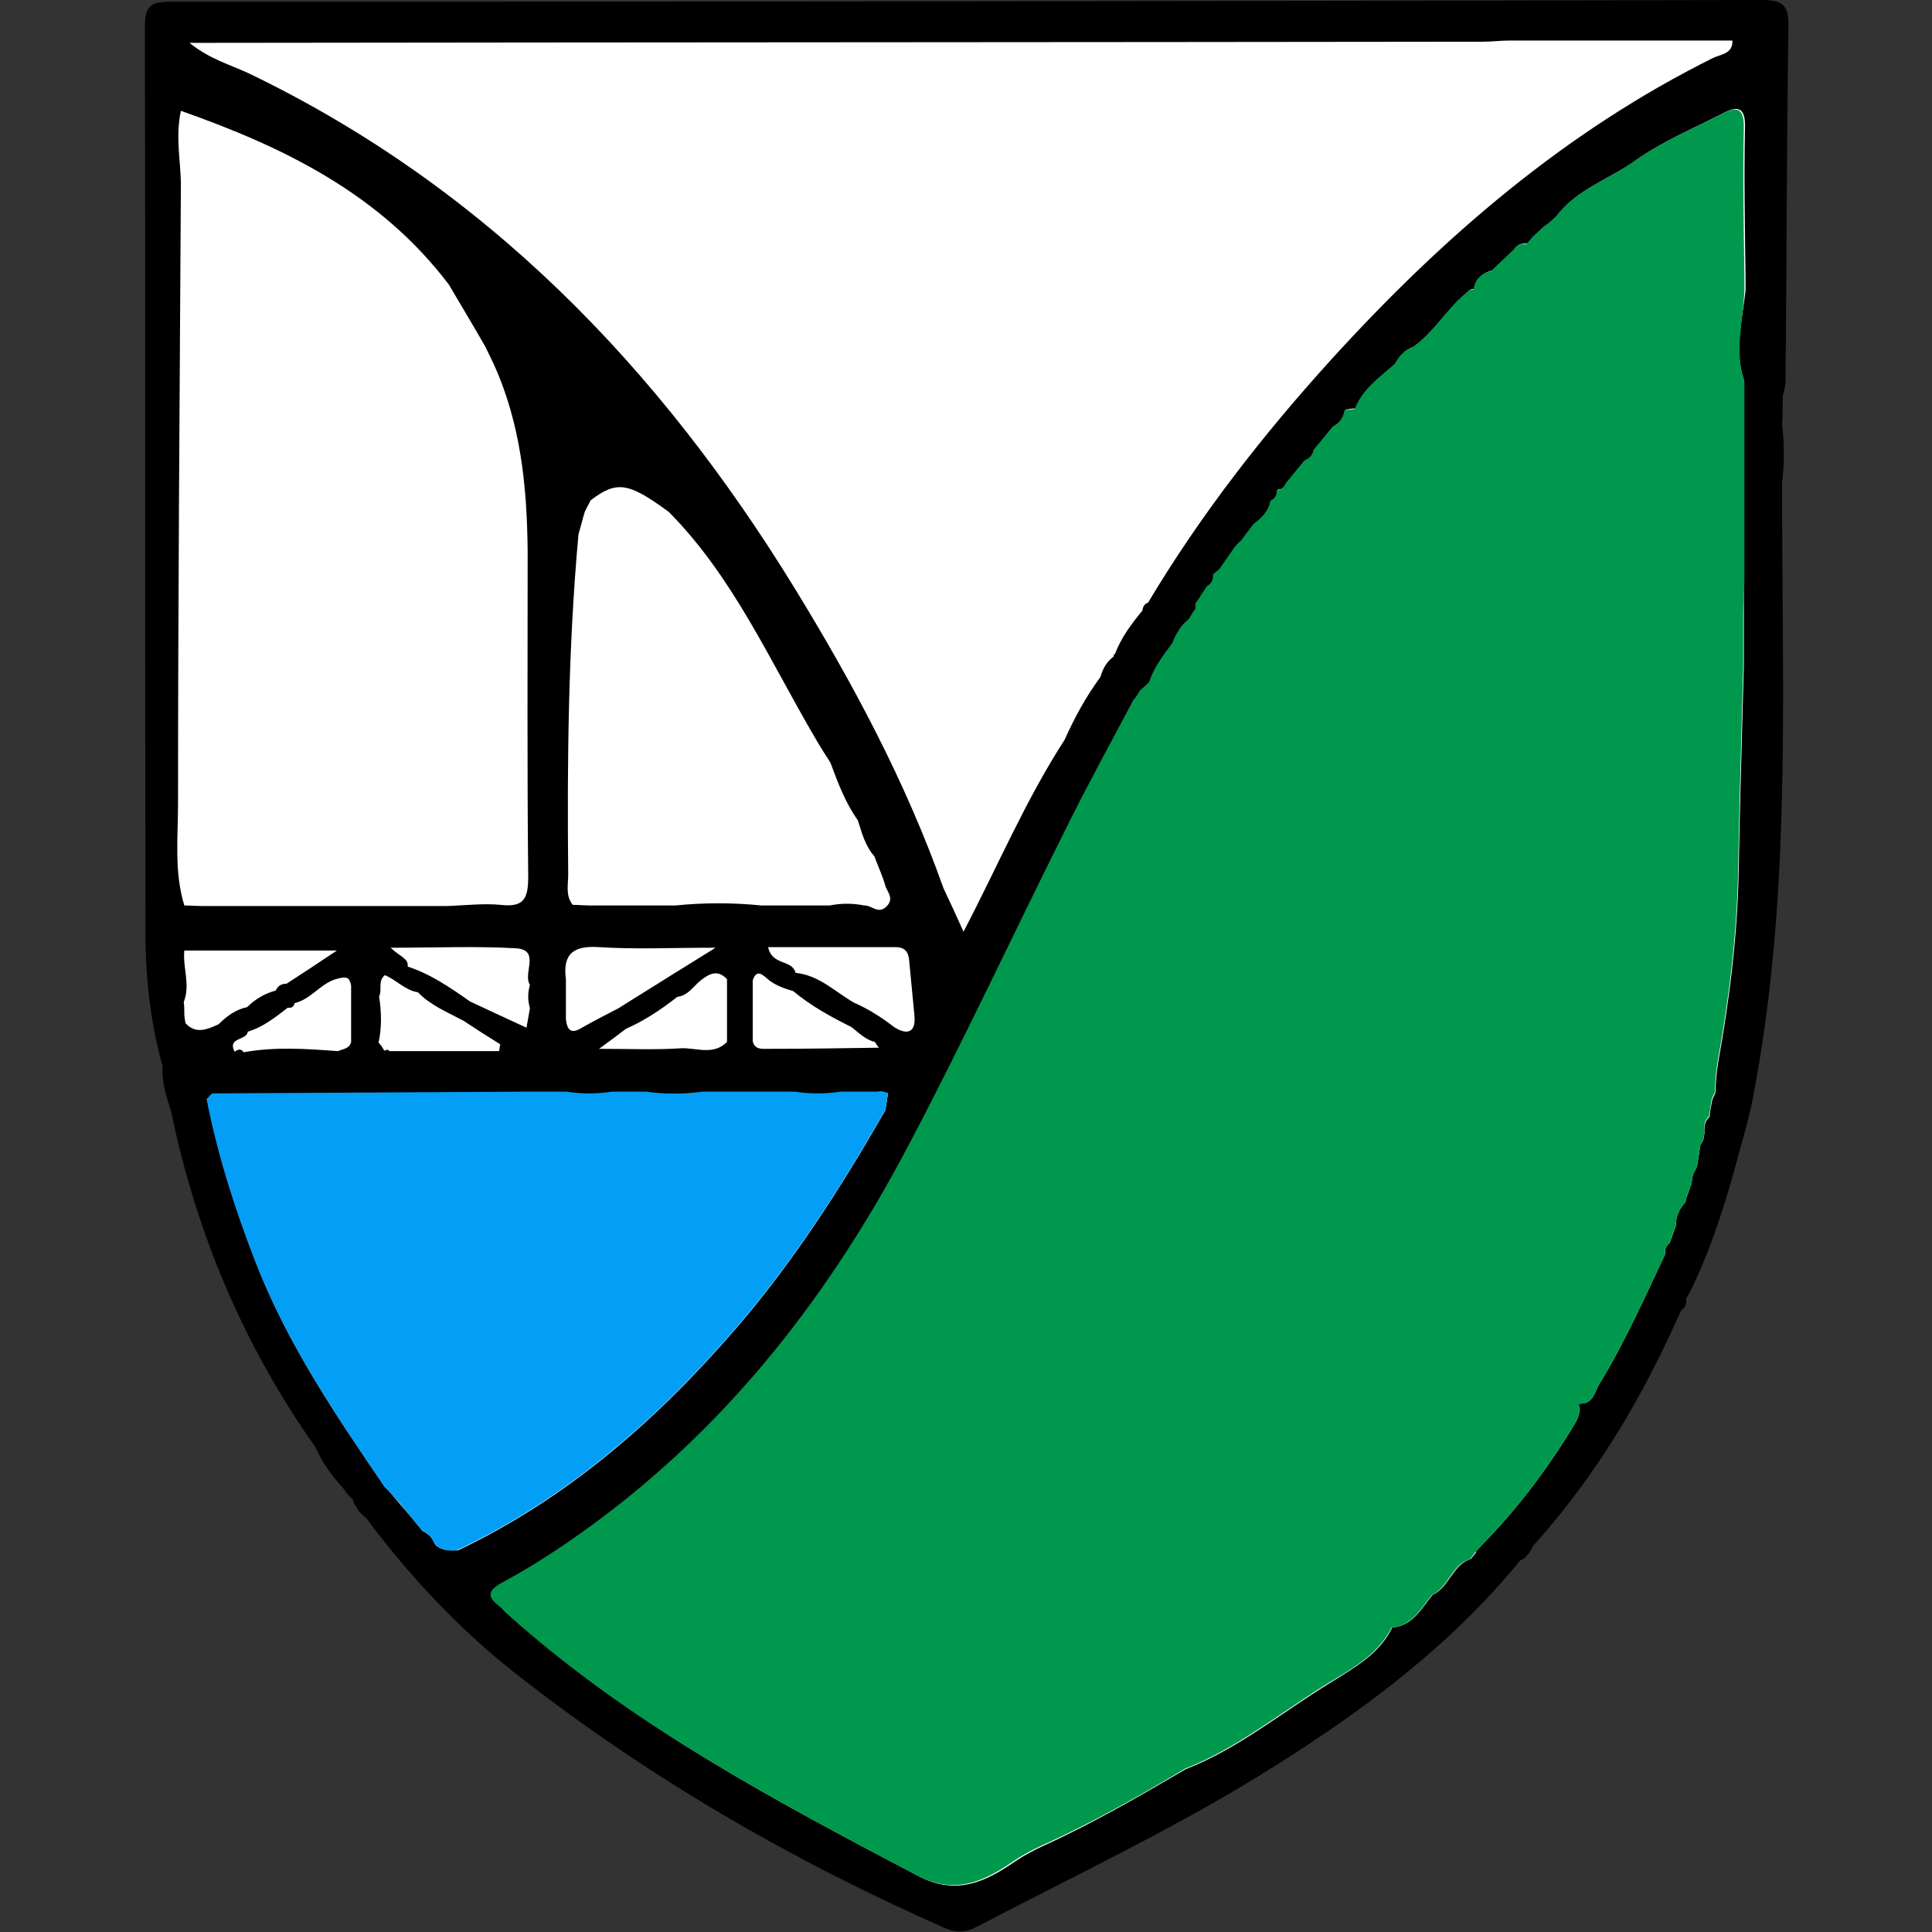 <svg width="80" height="80" viewBox="0 0 80 80" fill="none" xmlns="http://www.w3.org/2000/svg">
<rect x="0" y="0" width="80" height="80" fill="#333333" stroke="none"/>
<g clip-path="url(#clip0_2491:55301)">
<path d="M39.778 79.763C39.613 79.763 39.424 79.716 39.234 79.621C32.729 76.736 26.792 73.211 21.588 69.166C19.364 67.416 17.33 65.311 15.367 62.685L15.343 62.661L15.319 62.638C15.083 62.472 14.941 62.259 14.846 61.999L14.823 61.952L14.515 61.597L14.492 61.573C13.971 60.982 13.545 60.461 13.285 59.846V59.823L13.261 59.799C10.376 55.707 8.365 51.047 7.324 45.961V45.937L7.301 45.843C7.111 45.275 6.922 44.731 6.969 44.163V44.116V44.069C6.52 42.389 6.283 40.615 6.283 38.652C6.283 32.927 6.283 27.203 6.283 21.478C6.283 14.808 6.283 7.877 6.26 1.088C6.26 0.733 6.307 0.52 6.402 0.426C6.473 0.355 6.686 0.308 7.04 0.308C29.749 0.308 51.913 0.284 72.942 0.237C73.344 0.237 73.557 0.284 73.675 0.402C73.77 0.52 73.817 0.733 73.817 1.112C73.77 4.542 73.746 8.019 73.723 11.378C73.723 12.845 73.699 14.287 73.699 15.754C73.699 15.896 73.675 16.038 73.652 16.18C73.628 16.251 73.628 16.322 73.605 16.416V16.44L73.581 17.646V17.67C73.675 18.427 73.675 19.208 73.581 19.965V19.988V21.431C73.581 22.543 73.581 23.678 73.605 24.79C73.652 31.579 73.699 38.604 72.398 45.441C72.28 46.103 72.091 46.789 71.901 47.451C71.807 47.759 71.736 48.066 71.641 48.397C71.239 49.84 70.648 51.733 69.749 53.53L69.607 53.791V53.862C69.607 54.051 69.56 54.098 69.512 54.145L69.441 54.193L69.418 54.264C67.691 58.119 65.704 61.289 63.338 63.915L63.315 63.938L63.291 63.962C63.173 64.199 63.055 64.412 62.842 64.506L62.794 64.53L62.771 64.577C60.358 67.534 57.283 70.136 52.788 72.975C49.784 74.867 46.567 76.499 43.468 78.084C42.451 78.604 41.411 79.148 40.37 79.669C40.157 79.716 39.968 79.763 39.778 79.763Z" fill="white"/>
<path d="M73.936 15.754C73.983 10.881 73.983 5.985 74.054 1.112C74.078 0.213 73.818 0 72.943 0C50.968 0.047 29.016 0.071 7.041 0.071C6.213 0.071 6 0.284 6 1.112C6.024 13.625 6 26.162 6.024 38.675C6.024 40.52 6.237 42.365 6.733 44.163C6.686 44.825 6.899 45.417 7.088 46.032C8.129 51.07 10.092 55.73 13.073 59.941C13.357 60.627 13.83 61.195 14.303 61.739V61.762C14.397 61.88 14.492 61.975 14.61 62.093C14.705 62.401 14.894 62.661 15.154 62.85C16.976 65.287 19.034 67.487 21.423 69.355C26.863 73.613 32.801 77.043 39.117 79.834C39.613 80.047 39.992 80.024 40.441 79.787C44.604 77.611 48.886 75.6 52.883 73.069C56.621 70.704 60.122 68.078 62.937 64.624C63.221 64.506 63.362 64.246 63.504 63.986C66.106 61.1 68.046 57.812 69.607 54.264C69.797 54.145 69.844 53.98 69.82 53.767C69.868 53.696 69.891 53.625 69.939 53.578C70.766 51.922 71.334 50.172 71.831 48.397C72.091 47.404 72.399 46.434 72.588 45.441C74.125 37.469 73.818 29.426 73.794 21.384C73.794 21.218 73.794 21.076 73.794 20.911C73.794 20.603 73.794 20.272 73.794 19.965C73.889 19.184 73.889 18.38 73.794 17.599C73.818 17.197 73.818 16.818 73.818 16.416C73.865 16.203 73.936 15.991 73.936 15.754ZM8.862 1.774C26.39 1.75 43.918 1.75 61.423 1.727C61.778 1.727 62.133 1.679 62.487 1.679C64.309 1.679 66.106 1.679 67.928 1.679H68.401C68.638 1.679 68.874 1.679 69.111 1.679C69.56 1.679 70.033 1.679 70.483 1.679C70.908 1.679 71.334 1.679 71.736 1.679C71.76 2.224 71.263 2.247 70.956 2.389C64.805 5.441 59.743 9.817 55.154 14.855C52.316 17.977 49.714 21.313 47.538 24.956C47.372 25.003 47.325 25.145 47.301 25.287C46.852 25.831 46.426 26.399 46.166 27.085L46.118 27.108V27.179C45.834 27.392 45.669 27.676 45.574 28.007L45.551 28.054C44.959 28.859 44.486 29.734 44.084 30.633C42.475 33.117 41.316 35.86 39.897 38.581C39.59 37.895 39.329 37.327 39.069 36.783C37.508 32.383 35.332 28.315 32.895 24.341C27.289 15.21 20.075 7.735 10.281 3.028C9.525 2.673 8.697 2.46 7.845 1.774H8.862ZM25.917 42.602C26.674 42.271 27.384 41.798 28.046 41.277C28.472 41.23 28.685 40.875 28.992 40.615C29.347 40.331 29.702 40.118 30.104 40.544C30.104 41.419 30.104 42.271 30.104 43.146C29.536 43.714 28.85 43.383 28.212 43.406C27.171 43.477 26.106 43.43 24.805 43.43C25.326 43.051 25.61 42.839 25.917 42.602ZM24.096 42.555C23.646 42.839 23.481 42.649 23.433 42.2C23.433 41.656 23.433 41.088 23.433 40.544C23.291 39.48 23.765 39.148 24.805 39.219C26.296 39.314 27.81 39.243 29.631 39.243C28.898 39.693 28.425 40 27.951 40.284C27.171 40.781 26.39 41.254 25.61 41.75C25.113 42.011 24.593 42.271 24.096 42.555ZM27.975 37.493C27.81 37.493 27.668 37.493 27.502 37.493H24.427C24.19 37.493 23.954 37.469 23.717 37.469C23.41 37.09 23.528 36.641 23.528 36.215C23.481 31.508 23.528 26.801 23.954 22.117C24.049 21.81 24.119 21.502 24.214 21.195C24.285 21.029 24.38 20.887 24.451 20.721C25.539 19.894 26.012 19.965 27.691 21.195C30.364 23.891 31.878 27.368 33.77 30.585C33.96 30.917 34.173 31.248 34.386 31.579C34.693 32.407 35.001 33.235 35.521 33.968C35.687 34.489 35.828 35.032 36.207 35.458C36.349 35.86 36.538 36.239 36.656 36.665C36.727 36.925 37.035 37.185 36.727 37.516C36.373 37.895 36.089 37.469 35.781 37.493C35.308 37.398 34.835 37.398 34.362 37.493C33.416 37.493 32.469 37.493 31.523 37.493C30.341 37.374 29.158 37.374 27.975 37.493ZM31.169 40.591C31.311 40.166 31.523 40.307 31.736 40.497C32.044 40.781 32.446 40.922 32.848 41.041C33.581 41.656 34.409 42.105 35.261 42.531C35.568 42.768 35.828 43.051 36.231 43.146C36.278 43.217 36.325 43.312 36.396 43.383C34.882 43.406 33.345 43.43 31.831 43.43C31.547 43.43 31.263 43.477 31.169 43.122V40.591ZM35.355 41.514C34.575 41.065 33.913 40.379 32.943 40.284C32.801 39.716 31.973 40 31.807 39.219C33.581 39.219 35.332 39.219 37.082 39.219C37.508 39.219 37.626 39.456 37.65 39.811C37.721 40.544 37.792 41.301 37.863 42.034C37.957 42.957 37.342 42.768 36.964 42.484C36.467 42.105 35.947 41.774 35.355 41.514ZM15.698 41.254C15.84 40.993 15.627 40.639 15.935 40.379C16.408 40.568 16.787 41.017 17.307 41.088C17.827 41.632 18.537 41.916 19.199 42.271C19.696 42.602 20.216 42.933 20.713 43.241C20.689 43.335 20.689 43.43 20.666 43.525H16.124C16.053 43.525 15.982 43.501 15.911 43.501C15.84 43.383 15.769 43.264 15.675 43.17C15.817 42.531 15.793 41.892 15.698 41.254ZM19.459 41.467C18.655 40.899 17.827 40.331 16.881 40.024C16.928 39.693 16.574 39.621 16.172 39.243C18.087 39.243 19.743 39.172 21.375 39.267C22.393 39.338 21.636 40.307 21.943 40.781C21.849 41.112 21.849 41.419 21.943 41.75C21.896 42.011 21.849 42.271 21.801 42.555C20.973 42.176 20.216 41.821 19.459 41.467ZM7.372 33.282C7.372 24.743 7.443 16.203 7.49 7.664C7.49 6.694 7.254 5.701 7.49 4.589C11.795 6.103 15.746 8.043 18.584 11.78C19.081 12.632 19.601 13.483 20.098 14.358C20.216 14.595 20.311 14.808 20.429 15.044C21.565 17.528 21.825 20.154 21.849 22.85C21.849 27.321 21.825 31.816 21.872 36.286C21.872 37.161 21.73 37.587 20.737 37.469C20.003 37.398 19.247 37.493 18.513 37.516C18.206 37.516 17.875 37.516 17.567 37.516C17.165 37.516 16.787 37.516 16.384 37.516H15.911C14.019 37.516 12.127 37.516 10.234 37.516H8.342C8.105 37.516 7.869 37.493 7.632 37.493C7.206 36.097 7.372 34.678 7.372 33.282ZM14.539 43.146C14.468 43.43 14.208 43.43 13.995 43.525C12.694 43.43 11.393 43.335 10.092 43.572C9.974 43.406 9.856 43.454 9.714 43.548C9.666 43.454 9.643 43.359 9.643 43.312C9.643 42.98 10.234 43.028 10.258 42.72C10.896 42.531 11.393 42.129 11.914 41.727C12.079 41.75 12.174 41.679 12.197 41.538C12.907 41.372 13.286 40.686 13.995 40.52C14.374 40.426 14.468 40.473 14.539 40.804C14.539 41.585 14.539 42.365 14.539 43.146ZM7.679 42.365C7.656 42.224 7.632 42.105 7.632 41.963C7.632 41.798 7.632 41.656 7.609 41.49C7.892 40.781 7.561 40.071 7.632 39.361H13.948C13.167 39.882 12.529 40.307 11.866 40.733C11.677 40.733 11.511 40.804 11.417 41.017C10.967 41.135 10.565 41.372 10.234 41.703C9.761 41.798 9.383 42.082 9.051 42.413C8.578 42.626 8.105 42.839 7.679 42.365ZM18.726 64.199C18.466 64.199 18.229 64.151 18.017 63.962C17.922 63.702 17.756 63.513 17.496 63.394C17.189 63.016 16.858 62.614 16.526 62.235C16.408 62.093 16.266 61.928 16.148 61.786C16.077 61.715 16.006 61.644 15.935 61.573C13.901 58.593 11.89 55.636 10.589 52.253C9.737 50.053 9.028 47.83 8.578 45.535C8.649 45.464 8.744 45.37 8.815 45.299C13.073 45.275 17.307 45.251 21.565 45.228C22.203 45.228 22.842 45.228 23.481 45.228C23.788 45.275 24.096 45.299 24.403 45.299C24.711 45.299 25.018 45.275 25.349 45.228C25.823 45.228 26.319 45.228 26.792 45.228C27.171 45.275 27.549 45.299 27.928 45.299C28.33 45.299 28.732 45.275 29.111 45.228C30.388 45.228 31.642 45.228 32.919 45.228C33.534 45.322 34.173 45.322 34.788 45.228C35.261 45.228 35.734 45.228 36.231 45.228C36.302 45.228 36.373 45.228 36.467 45.204C36.562 45.228 36.68 45.251 36.775 45.275C36.727 45.511 36.704 45.748 36.656 45.985C34.835 49.154 32.872 52.229 30.483 54.997C27.218 58.782 23.528 62.023 18.963 64.199C18.892 64.199 18.821 64.199 18.726 64.199ZM72.209 15.73V16.227C72.209 18.829 72.209 21.431 72.209 24.033C72.209 24.506 72.209 24.979 72.209 25.452C72.209 26.162 72.209 26.872 72.209 27.581C72.138 30.396 72.044 33.235 71.996 36.05C71.949 38.723 71.618 41.372 71.145 43.998C71.074 44.423 71.05 44.849 71.027 45.275C70.979 45.346 70.956 45.441 70.908 45.511C70.861 45.748 70.814 45.985 70.79 46.245C70.624 46.387 70.577 46.576 70.577 46.765C70.577 46.812 70.577 46.883 70.577 46.955C70.553 47.025 70.553 47.12 70.53 47.191C70.483 47.262 70.459 47.333 70.412 47.404C70.364 47.711 70.317 47.995 70.27 48.303C70.222 48.397 70.175 48.516 70.104 48.61C70.08 48.752 70.057 48.894 70.033 49.036C69.962 49.202 69.915 49.391 69.844 49.556C69.82 49.627 69.797 49.698 69.797 49.769C69.536 50.053 69.394 50.361 69.394 50.739V50.763L69.134 51.472C69.016 51.567 68.945 51.685 68.945 51.827C68.945 51.875 68.945 51.898 68.945 51.946C68.093 53.743 67.289 55.565 66.248 57.268C66.035 57.599 65.988 58.143 65.421 58.119L65.373 58.167C65.491 58.593 65.231 58.9 65.042 59.231C63.977 60.958 62.748 62.566 61.328 64.01C61.257 64.08 61.186 64.175 61.115 64.246V64.27V64.293C61.044 64.388 60.973 64.459 60.902 64.553C60.145 64.79 60.004 65.736 59.318 66.044C58.844 66.612 58.513 67.321 57.638 67.392V67.416C57.094 68.528 56.006 69.095 55.036 69.71C53.073 70.917 51.275 72.407 49.099 73.258C47.159 74.394 45.196 75.529 43.161 76.452C42.759 76.641 42.404 76.83 42.05 77.067C40.82 77.918 39.613 78.51 38.028 77.682C32.044 74.536 26.059 71.366 20.997 66.801C20.902 66.73 20.831 66.612 20.737 66.54C20.193 66.138 20.24 65.878 20.855 65.547C22.345 64.743 23.741 63.82 25.089 62.779C30.459 58.711 34.456 53.507 37.579 47.617C39.897 43.241 41.979 38.746 44.202 34.299C45.101 32.525 46.047 30.775 46.97 29.024C47.041 28.93 47.088 28.859 47.159 28.764L47.183 28.74C47.206 28.669 47.254 28.599 47.325 28.551C47.419 28.456 47.538 28.362 47.632 28.267C47.821 27.652 48.224 27.155 48.602 26.635C48.744 26.257 48.933 25.925 49.264 25.665C49.359 25.523 49.454 25.358 49.548 25.216V25.003C49.619 24.908 49.666 24.837 49.737 24.743L49.761 24.695C49.856 24.553 49.95 24.412 50.021 24.293C50.211 24.199 50.282 24.033 50.282 23.82H50.258C50.352 23.726 50.447 23.655 50.542 23.56C50.755 23.253 50.968 22.945 51.18 22.637C51.275 22.543 51.346 22.448 51.441 22.354C51.606 22.141 51.772 21.904 51.937 21.691C52.103 21.573 52.269 21.431 52.387 21.265C52.505 21.1 52.6 20.934 52.647 20.721C52.836 20.651 52.907 20.509 52.907 20.319C52.907 20.296 52.907 20.296 52.907 20.272C53.096 20.272 53.215 20.154 53.286 19.988C53.546 19.681 53.782 19.373 54.043 19.066C54.255 18.971 54.397 18.829 54.445 18.593C54.705 18.285 54.965 17.977 55.225 17.646C55.509 17.504 55.675 17.268 55.722 16.96C55.864 16.937 56.006 16.913 56.148 16.913C56.455 16.085 57.189 15.588 57.804 15.044C57.969 14.737 58.182 14.477 58.537 14.358C59.27 13.838 59.767 13.081 60.382 12.442C60.477 12.371 60.548 12.277 60.642 12.206C60.713 12.135 60.808 12.064 60.879 11.993C60.926 11.969 60.997 11.969 61.068 11.969C61.115 11.52 61.399 11.307 61.801 11.189C62.109 10.905 62.416 10.597 62.724 10.313C62.842 10.101 63.031 10.077 63.244 10.077V10.101C63.315 10.006 63.41 9.911 63.481 9.817C63.623 9.675 63.788 9.533 63.93 9.391C64.025 9.32 64.12 9.273 64.19 9.202C64.285 9.107 64.38 9.036 64.474 8.941C65.302 7.83 66.627 7.428 67.691 6.671C68.803 5.866 70.08 5.346 71.311 4.707C71.973 4.352 72.28 4.447 72.257 5.299C72.209 7.38 72.257 9.462 72.28 11.543C72.28 11.709 72.28 11.851 72.28 12.017C72.162 13.199 71.784 14.477 72.209 15.73Z" fill="black"/>
<path d="M16.123 43.525C16.052 43.525 15.981 43.501 15.91 43.501C16.005 43.454 16.076 43.454 16.123 43.525Z" fill="black"/>
<path d="M47.253 28.504C47.206 28.551 47.159 28.622 47.111 28.693C47.135 28.622 47.182 28.551 47.253 28.504Z" fill="black"/>
<path d="M18.017 63.962C17.923 63.702 17.757 63.513 17.497 63.394C17.189 63.016 16.858 62.614 16.551 62.235C16.409 62.093 16.29 61.928 16.148 61.786C16.078 61.715 16.007 61.644 15.936 61.573C13.901 58.593 11.891 55.636 10.566 52.229C9.714 50.03 9.005 47.806 8.555 45.511C8.532 45.606 8.508 45.677 8.484 45.772C8.508 45.701 8.532 45.606 8.555 45.511C8.626 45.441 8.697 45.346 8.792 45.275C13.05 45.251 17.284 45.228 21.542 45.204C22.18 45.204 22.819 45.204 23.458 45.204C23.529 45.18 23.529 45.18 23.458 45.204C24.073 45.299 24.712 45.299 25.326 45.204C25.8 45.204 26.296 45.204 26.769 45.204C27.55 45.322 28.331 45.299 29.111 45.204C30.389 45.204 31.642 45.204 32.92 45.204C33.535 45.299 34.173 45.299 34.788 45.204C35.261 45.204 35.734 45.204 36.231 45.204C36.302 45.204 36.373 45.204 36.468 45.18C36.562 45.204 36.681 45.228 36.775 45.251C36.728 45.488 36.704 45.724 36.657 45.961C34.836 49.131 32.872 52.206 30.483 54.973C27.219 58.758 23.529 61.999 18.963 64.175C18.632 64.246 18.301 64.199 18.017 63.962Z" fill="#039EF6"/>
<path d="M72.184 25.429C72.184 26.138 72.184 26.848 72.184 27.558C72.114 30.373 72.019 33.211 71.972 36.026C71.924 38.699 71.593 41.348 71.12 43.974C71.049 44.4 71.025 44.825 71.002 45.251C70.954 45.322 70.931 45.417 70.883 45.488C70.836 45.724 70.812 45.985 70.765 46.221C70.552 46.41 70.552 46.671 70.576 46.931C70.552 47.002 70.552 47.073 70.529 47.167C70.481 47.238 70.458 47.309 70.41 47.404C70.363 47.711 70.316 47.995 70.268 48.303C70.221 48.397 70.174 48.516 70.103 48.61C70.079 48.752 70.055 48.894 70.032 49.036C69.961 49.202 69.914 49.367 69.843 49.556C69.819 49.627 69.795 49.698 69.795 49.769C69.535 50.053 69.393 50.361 69.393 50.763C69.299 50.999 69.204 51.236 69.133 51.472C69.299 51.638 69.299 51.638 69.133 51.472C68.967 51.591 68.92 51.756 68.944 51.946C68.092 53.743 67.288 55.565 66.247 57.268C66.034 57.599 65.987 58.143 65.419 58.12L65.372 58.167C65.49 58.593 65.23 58.9 65.041 59.231C63.976 60.958 62.746 62.566 61.327 64.01C61.256 64.08 61.185 64.175 61.114 64.246L61.09 64.27C61.067 64.293 61.067 64.293 61.09 64.27C61.019 64.364 60.949 64.459 60.877 64.553C60.097 64.79 59.979 65.736 59.293 66.044C58.82 66.612 58.488 67.321 57.613 67.392V67.416C57.045 68.528 55.981 69.095 55.011 69.687C53.048 70.893 51.25 72.383 49.074 73.235C47.134 74.394 45.171 75.506 43.113 76.428C42.711 76.617 42.356 76.807 42.001 77.043C40.771 77.895 39.565 78.486 37.98 77.658C31.995 74.512 26.011 71.342 20.948 66.777C20.854 66.706 20.783 66.588 20.688 66.517C20.144 66.115 20.192 65.855 20.807 65.523C22.297 64.719 23.692 63.773 25.041 62.756C30.41 58.687 34.408 53.483 37.53 47.593C39.849 43.217 41.93 38.723 44.154 34.276C45.029 32.502 45.999 30.751 46.921 29.001C46.992 28.906 47.063 28.835 47.111 28.74L47.134 28.717C47.158 28.646 47.205 28.575 47.276 28.527C47.371 28.433 47.489 28.338 47.584 28.244C47.773 27.629 48.175 27.132 48.553 26.611C48.695 26.233 48.885 25.902 49.216 25.642C49.31 25.5 49.405 25.334 49.5 25.192C49.5 25.121 49.5 25.05 49.5 24.979C49.571 24.885 49.618 24.814 49.689 24.719L49.712 24.672C49.736 24.53 49.76 24.412 49.855 24.317C49.76 24.412 49.712 24.53 49.712 24.672C49.807 24.53 49.902 24.388 49.973 24.27C50.162 24.175 50.233 24.009 50.233 23.797H50.209C50.304 23.726 50.398 23.631 50.493 23.56C50.706 23.253 50.919 22.945 51.132 22.637C51.226 22.543 51.297 22.448 51.392 22.377C51.558 22.164 51.723 21.928 51.889 21.715C52.22 21.455 52.527 21.195 52.598 20.745C52.788 20.651 52.882 20.509 52.859 20.296C53.048 20.296 53.166 20.177 53.237 20.012C53.497 19.704 53.734 19.397 53.994 19.089C53.994 19.018 53.994 19.018 53.994 19.089C54.207 18.995 54.349 18.853 54.396 18.616C54.656 18.309 54.916 18.001 55.177 17.67C55.177 17.575 55.177 17.575 55.177 17.67C55.461 17.528 55.626 17.291 55.673 16.984C55.815 16.96 55.957 16.96 56.099 16.937C56.407 16.109 57.14 15.612 57.755 15.068C57.921 14.761 58.134 14.5 58.488 14.382C59.222 13.862 59.718 13.105 60.334 12.466C60.428 12.395 60.499 12.3 60.594 12.229C60.665 12.159 60.759 12.088 60.83 12.017C60.877 11.993 60.949 11.993 61.019 11.993C61.067 11.543 61.351 11.331 61.753 11.212C62.06 10.928 62.368 10.621 62.675 10.337C62.794 10.124 62.983 10.101 63.196 10.101V10.124C63.267 10.03 63.361 9.935 63.432 9.84C63.574 9.698 63.74 9.556 63.882 9.415C63.976 9.344 64.047 9.296 64.142 9.225C64.237 9.131 64.331 9.06 64.426 8.965C65.254 7.853 66.578 7.451 67.643 6.694C68.754 5.89 70.032 5.37 71.262 4.731C71.924 4.376 72.232 4.471 72.208 5.322C72.161 7.404 72.208 9.486 72.232 11.567C72.468 11.354 72.468 11.354 72.232 11.567C72.232 11.733 72.232 11.875 72.232 12.04C72.445 12.821 72.445 12.821 72.232 12.04C72.184 13.294 71.806 14.548 72.232 15.801C72.232 15.967 72.232 16.133 72.232 16.298C72.492 16.984 72.492 16.984 72.232 16.298C72.232 18.9 72.232 21.502 72.232 24.104C72.208 24.483 72.184 24.956 72.184 25.429Z" fill="#00984D"/>
</g>
<defs>
<clipPath id="clip0_2491:55301">
<rect width="80" height="80" fill="white"/>
</clipPath>
</defs>
</svg>
